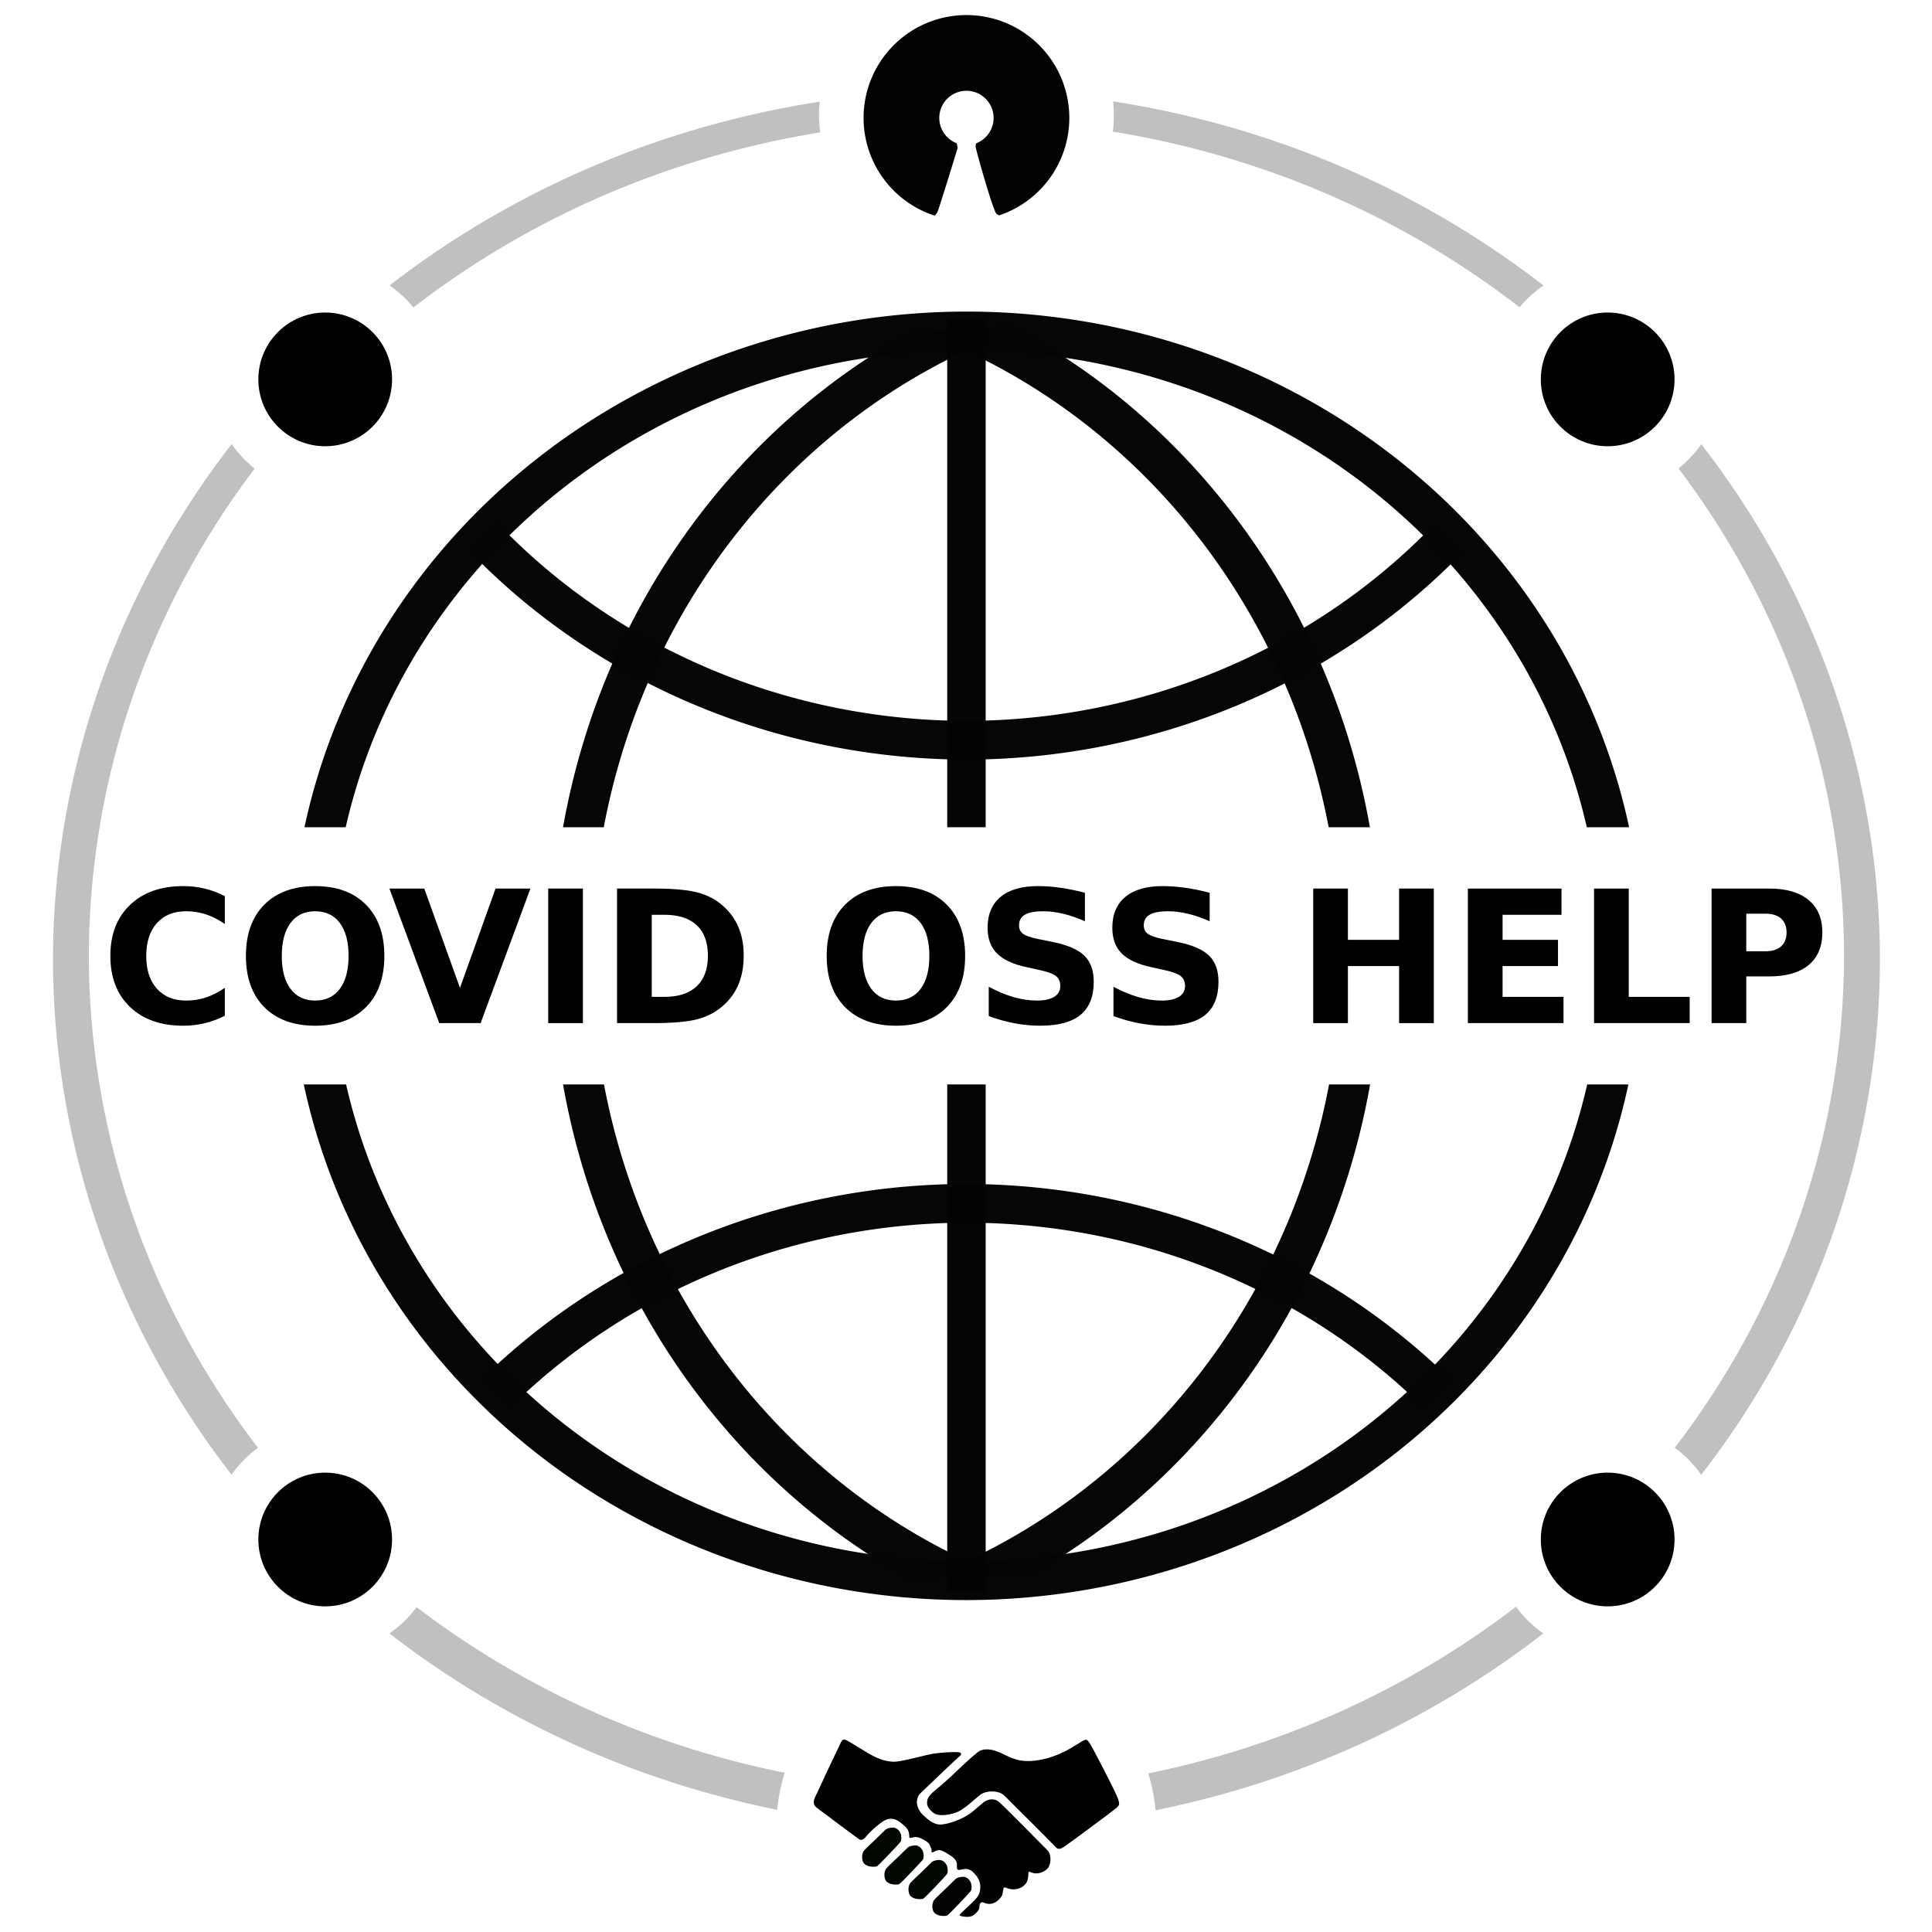 <?xml version="1.0" encoding="UTF-8" standalone="no"?>
<!-- Created with Inkscape (http://www.inkscape.org/) -->

<svg
   xmlns:dc="http://purl.org/dc/elements/1.1/"
   xmlns:cc="http://creativecommons.org/ns#"
   xmlns:rdf="http://www.w3.org/1999/02/22-rdf-syntax-ns#"
   xmlns:svg="http://www.w3.org/2000/svg"
   xmlns="http://www.w3.org/2000/svg"
   xmlns:sodipodi="http://sodipodi.sourceforge.net/DTD/sodipodi-0.dtd"
   xmlns:inkscape="http://www.inkscape.org/namespaces/inkscape"
   version="1.1"
   id="svg2"
   width="1277"
   height="1277"
   viewBox="0 0 1277 1277"
   sodipodi:docname="covid-oss-help.svg"
   inkscape:version="0.92.3 (2405546, 2018-03-11)">
  <defs
     id="defs6" />
  <sodipodi:namedview
     pagecolor="#ffffff"
     bordercolor="#666666"
     borderopacity="1"
     objecttolerance="10"
     gridtolerance="10"
     guidetolerance="10"
     inkscape:pageopacity="0"
     inkscape:pageshadow="2"
     inkscape:window-width="2426"
     inkscape:window-height="1329"
     id="namedview4"
     showgrid="false"
     inkscape:zoom="0.5"
     inkscape:cx="639.46297"
     inkscape:cy="548.98825"
     inkscape:window-x="134"
     inkscape:window-y="55"
     inkscape:window-maximized="1"
     inkscape:current-layer="layer2"
     fit-margin-top="10"
     fit-margin-left="35"
     fit-margin-bottom="10"
     fit-margin-right="35" />
  <g
     inkscape:groupmode="layer"
     id="layer2"
     inkscape:label="balls"
     style="display:inline"
     sodipodi:insensitive="true"
     transform="translate(-29.99,-51.108)">
    <circle
       style="fill:#000101;fill-opacity:1;stroke:none;stroke-width:7.559;stroke-linejoin:round;stroke-miterlimit:4;stroke-dasharray:none;stroke-opacity:1"
       id="path4523"
       cx="1092.62"
       cy="301.871"
       r="44.194" />
    <circle
       style="fill:#000101;fill-opacity:1;stroke:none;stroke-width:7.559;stroke-linejoin:round;stroke-miterlimit:4;stroke-dasharray:none;stroke-opacity:1"
       id="path4523-3"
       cx="1092.62"
       cy="1068.675"
       r="44.194" />
    <circle
       style="fill:#000101;fill-opacity:1;stroke:none;stroke-width:7.559;stroke-linejoin:round;stroke-miterlimit:4;stroke-dasharray:none;stroke-opacity:1"
       id="path4523-3-7"
       cx="244.943"
       cy="1068.675"
       r="44.194" />
    <circle
       style="fill:#000101;fill-opacity:1;stroke:none;stroke-width:7.559;stroke-linejoin:round;stroke-miterlimit:4;stroke-dasharray:none;stroke-opacity:1"
       id="path4523-3-7-5"
       cx="244.943"
       cy="301.871"
       r="44.194" />
  </g>
  <g
     inkscape:groupmode="layer"
     id="layer3"
     inkscape:label="hands"
     sodipodi:insensitive="true"
     transform="translate(-29.99,-51.108)">
    <g
       id="g4652"
       transform="translate(1.319)">
      <path
         inkscape:connector-curvature="0"
         id="path4588"
         d="m 652.8,1300.375 c 0,0 6.617,-6.429 7.553,-7.366 0.936,-0.936 4.744,-1.873 6.554,-1.124 1.81,0.749 2.622,1.935 3.308,3.246 0.687,1.311 0.936,4.557 0.25,5.68 -0.687,1.124 -14.544,15.793 -15.73,16.354 -1.186,0.562 -4.307,0.437 -6.055,-0.25 -1.748,-0.687 -3.183,-1.623 -3.62,-4.245 -0.437,-2.622 0.25,-4.806 1.248,-5.992 0.999,-1.186 6.492,-6.304 6.492,-6.304 z"
         style="fill:#020202;fill-opacity:1;stroke:none;stroke-width:1px;stroke-linecap:butt;stroke-linejoin:miter;stroke-opacity:1" />
      <path
         inkscape:connector-curvature="0"
         id="path4588-3"
         d="m 637.028,1289.254 c 0,0 6.617,-6.429 7.553,-7.366 0.936,-0.936 4.744,-1.873 6.554,-1.124 1.81,0.749 2.622,1.935 3.308,3.246 0.687,1.311 0.936,4.557 0.25,5.68 -0.687,1.124 -14.544,15.793 -15.73,16.354 -1.186,0.562 -4.307,0.437 -6.055,-0.25 -1.748,-0.687 -3.183,-1.623 -3.62,-4.245 -0.437,-2.622 0.25,-4.806 1.248,-5.992 0.999,-1.186 6.492,-6.304 6.492,-6.304 z"
         style="fill:#000600;fill-opacity:1;stroke:none;stroke-width:1px;stroke-linecap:butt;stroke-linejoin:miter;stroke-opacity:1" />
      <path
         inkscape:connector-curvature="0"
         id="path4588-3-5"
         d="m 621.11,1279.641 c 0,0 6.617,-6.429 7.553,-7.366 0.936,-0.936 4.744,-1.873 6.554,-1.124 1.81,0.749 2.622,1.935 3.308,3.246 0.687,1.311 0.936,4.557 0.25,5.68 -0.687,1.124 -14.544,15.793 -15.73,16.354 -1.186,0.562 -4.307,0.437 -6.055,-0.25 -1.748,-0.687 -3.183,-1.623 -3.62,-4.245 -0.437,-2.622 0.25,-4.806 1.248,-5.992 0.999,-1.186 6.492,-6.304 6.492,-6.304 z"
         style="fill:#000600;fill-opacity:1;stroke:none;stroke-width:1px;stroke-linecap:butt;stroke-linejoin:miter;stroke-opacity:1" />
      <path
         inkscape:connector-curvature="0"
         id="path4588-3-5-6"
         d="m 606.379,1267.844 c 0,0 6.617,-6.429 7.553,-7.366 0.936,-0.936 4.744,-1.873 6.554,-1.124 1.81,0.749 2.622,1.935 3.308,3.246 0.687,1.311 0.936,4.557 0.25,5.68 -0.687,1.124 -14.544,15.793 -15.73,16.354 -1.186,0.562 -4.307,0.437 -6.055,-0.25 -1.748,-0.687 -3.183,-1.623 -3.62,-4.245 -0.437,-2.622 0.25,-4.806 1.248,-5.992 0.999,-1.186 6.492,-6.304 6.492,-6.304 z"
         style="fill:#000600;fill-opacity:1;stroke:none;stroke-width:1px;stroke-linecap:butt;stroke-linejoin:miter;stroke-opacity:1" />
      <path
         inkscape:connector-curvature="0"
         id="path4740"
         d="m 657.482,1225.095 c 0,0 16.354,-15.793 19.038,-16.854 2.684,-1.061 6.117,-1.436 11.735,0.687 5.618,2.122 11.236,6.866 22.222,6.117 10.986,-0.749 20.162,-4.994 26.529,-8.801 6.367,-3.808 8.115,-5.243 9.613,-5.181 1.498,0.062 3.87,4.806 7.491,11.735 3.62,6.929 12.609,24.157 13.67,27.59 1.061,3.433 0.811,3.933 -1.373,5.868 -2.185,1.935 -31.835,23.845 -34.207,25.405 -2.372,1.56 -4.057,2.185 -5.68,0.374 -1.623,-1.81 -30.649,-30.774 -34.082,-34.144 -3.433,-3.371 -11.673,-3.62 -15.793,-0.499 -4.12,3.121 -10.612,9.863 -16.354,11.86 -5.743,1.997 -11.111,1.935 -13.358,0.874 -2.247,-1.061 -5.493,-4.37 -5.493,-6.991 0,-2.622 0.312,-4.557 5.493,-8.801 5.181,-4.245 10.549,-9.238 10.549,-9.238 z"
         style="fill:#000000;fill-opacity:1;stroke:none;stroke-width:1px;stroke-linecap:butt;stroke-linejoin:miter;stroke-opacity:1" />
      <path
         sodipodi:nodetypes="cccscscssccccccccccccccccccccsscsccscccsccsccccc"
         inkscape:connector-curvature="0"
         id="path4742"
         d="m 574.682,1223.34 c 0,0 9.137,-19.244 9.887,-20.701 0.75,-1.457 1.633,-2.384 4.105,-1.059 2.472,1.324 12.624,7.901 17.744,10.461 5.12,2.56 9.225,3.443 13.021,3.531 3.796,0.088 14.654,-2.737 22.422,-4.59 7.768,-1.854 20.392,-2.075 21.275,-1.545 0.883,0.53 1.501,1.148 -0.486,2.737 -1.986,1.589 -22.466,21.231 -25.6,24.232 -3.134,3.001 -3.531,9.225 1.589,14.213 5.12,4.988 8.519,6.621 12.094,6.444 3.575,-0.177 14.124,-2.825 21.363,-9.004 7.239,-6.179 6.532,-5.738 8.386,-6.709 1.854,-0.971 5.252,-1.589 7.945,0.353 2.692,1.942 29.882,29.705 32.618,32.442 2.737,2.737 2.428,9.269 0.177,11.829 -2.251,2.56 -5.694,3.487 -8.033,3.399 -2.339,-0.088 -3.708,-1.28 -4.414,-1.059 -0.706,0.221 -0.177,1.28 -0.574,3.708 -0.397,2.428 -0.883,3.973 -3.31,5.87 -2.428,1.898 -5.738,2.251 -8.077,1.898 -2.339,-0.353 -3.31,-1.236 -4.105,-1.103 -0.794,0.132 -0.662,0.044 -1.148,2.825 -0.486,2.781 -0.662,3.09 -2.781,5.252 -2.119,2.163 -4.988,3.178 -7.68,2.648 -2.692,-0.53 -2.648,-1.368 -3.928,-0.75 -1.28,0.618 -1.059,2.692 -1.192,3.619 -0.132,0.927 -1.324,2.957 -4.061,4.855 -2.737,1.898 -8.784,0.53 -8.872,0 -0.088,-0.53 -0.971,0.221 3.575,-4.061 4.546,-4.281 8.166,-7.459 9.225,-10.24 1.059,-2.781 1.589,-7.503 -1.854,-11.917 -3.443,-4.414 -5.884,-5.094 -9.812,-4.079 -3.928,1.015 -2.83,-1.296 -2.994,-3.436 -0.132,-2.03 -1.141,-4.005 -4.761,-6.124 -3.619,-2.119 -5.873,-4.264 -9.181,-2.825 -0.975,0.424 -2.183,1.438 -2.779,0.953 -0.287,-1.192 0.351,-1.483 -0.532,-3.072 -0.883,-1.589 -0.441,-2.472 -3.222,-4.282 -2.781,-1.81 -5.782,-3.31 -8.695,-2.472 -2.913,0.839 -2.163,0.221 -2.383,-1.633 -0.221,-1.854 -0.486,-3.884 -3.752,-6.577 -3.266,-2.692 -5.65,-4.679 -9.975,-3.972 -4.326,0.706 -13.242,9.534 -14.875,11.697 -1.633,2.163 -2.998,2.197 -3.749,2.109 -0.75,-0.088 -24.749,-18.298 -28.589,-21.123 -3.84,-2.825 -1.737,-6.234 0.029,-9.809 1.766,-3.575 5.959,-12.933 5.959,-12.933 z"
         style="fill:#000000;fill-opacity:1;stroke:none;stroke-width:1px;stroke-linecap:butt;stroke-linejoin:miter;stroke-opacity:1" />
    </g>
  </g>
  <g
     inkscape:groupmode="layer"
     id="layer4"
     inkscape:label="oss"
     style="opacity:1"
     sodipodi:insensitive="true"
     transform="translate(-29.99,-51.108)">
    <path
       inkscape:connector-curvature="0"
       id="path4777"
       d="m 668.781,61.064 a 68.003,68.003 0 0 0 -68.003,68.003 68.003,68.003 0 0 0 46.87,64.546 c 0.792,-0.661 1.551,-1.474 2.016,-2.476 1.028,-2.215 12.973,-41.055 13.21,-41.925 0.131,-0.479 -0.108,-1.898 -0.618,-3.443 a 17.95,17.95 0 0 1 -11.425,-16.702 17.95,17.95 0 0 1 17.95,-17.951 17.95,17.95 0 0 1 17.95,17.951 17.95,17.95 0 0 1 -11.474,16.739 c -0.305,0.839 -0.479,1.697 -0.359,2.536 0.396,2.769 11.629,42.715 13.844,44.218 0.47,0.319 1.081,0.609 1.724,0.894 a 68.003,68.003 0 0 0 46.318,-64.387 68.003,68.003 0 0 0 -68.003,-68.003 z"
       style="opacity:1;fill:#000000;fill-opacity:0.992;stroke:none;stroke-width:6.819;stroke-linejoin:round;stroke-miterlimit:4;stroke-dasharray:none;stroke-opacity:1" />
  </g>
  <g
     inkscape:groupmode="layer"
     id="layer7"
     inkscape:label="outer_circle"
     style="display:inline"
     sodipodi:insensitive="true"
     transform="translate(-29.99,-51.108)">
    <path
       style="opacity:1;fill:#bfbfbf;fill-opacity:0.992;stroke:none;stroke-width:14.807;stroke-linejoin:round;stroke-miterlimit:4;stroke-dasharray:none;stroke-opacity:1"
       d="m 765.713,118.135 a 97.458,97.458 0 0 1 0.525,9.205 97.458,97.458 0 0 1 -0.693,10.781 580.068,552.596 0 0 1 268.877,116.141 75.268,75.268 0 0 1 15.766,-14.463 603.791,575.195 0 0 0 -284.475,-121.664 z m -193.939,0.203 a 603.791,575.195 0 0 0 -284.291,121.443 75.268,75.268 0 0 1 15.721,14.584 580.068,552.596 0 0 1 268.916,-115.734 97.458,97.458 0 0 1 -0.795,-11.291 97.458,97.458 0 0 1 0.449,-9.002 z M 183.115,344.646 A 603.791,575.195 0 0 0 64.99,685.273 603.791,575.195 0 0 0 183.064,1025.857 75.268,75.268 0 0 1 200.527,1008.059 580.068,552.596 0 0 1 88.713,682.887 580.068,552.596 0 0 1 198.316,360.811 75.268,75.268 0 0 1 183.115,344.646 Z m 971.383,0.041 a 75.268,75.268 0 0 1 -15.059,16.039 580.068,552.596 0 0 1 109.41,322.16 580.068,552.596 0 0 1 -111.904,325.141 75.268,75.268 0 0 1 17.502,17.871 603.791,575.195 0 0 0 118.125,-340.625 A 603.791,575.195 0 0 0 1154.498,344.688 Z m -122.465,768.406 a 580.068,552.596 0 0 1 -243.041,110.164 125.706,125.706 0 0 1 4.816,24.381 603.791,575.195 0 0 0 256.272,-116.875 75.268,75.268 0 0 1 -18.047,-17.67 z m -726.68,0.268 a 75.268,75.268 0 0 1 -17.977,17.385 603.791,575.195 0 0 0 256.309,116.578 125.706,125.706 0 0 1 4.971,-24.486 580.068,552.596 0 0 1 -243.303,-109.477 z"
       id="path4790"
       inkscape:connector-curvature="0" />
  </g>
  <g
     inkscape:groupmode="layer"
     id="layer8"
     inkscape:label="globe"
     transform="translate(-29.99,-51.108)">
    <g
       id="g5185">
      <path
         inkscape:connector-curvature="0"
         id="path4790-0-6-2-6"
         d="M 668.781,833.686 A 447.011,425.841 0 0 0 349.037,962.021 L 368.125,980.533 A 420.138,400.24 0 0 1 668.781,859.285 420.138,400.24 0 0 1 970.988,981.562 l 18.27,-18.27 A 447.011,425.841 0 0 0 668.781,833.686 Z"
         style="display:inline;opacity:1;fill:#050505;fill-opacity:0.992;stroke:none;stroke-width:10.962;stroke-linejoin:round;stroke-miterlimit:4;stroke-dasharray:none;stroke-opacity:1" />
      <path
         id="path4790-0-6"
         d="M 668.781,257.047 A 447.011,425.841 0 0 0 231.248,597.887 h 27.24 A 420.138,400.24 0 0 1 668.781,282.646 420.138,400.24 0 0 1 1078.809,597.887 h 27.967 A 447.011,425.841 0 0 0 668.781,257.047 Z M 230.787,767.887 A 447.011,425.841 0 0 0 668.781,1108.726 447.011,425.841 0 0 0 1106.314,767.887 h -27.24 A 420.138,400.24 0 0 1 668.781,1083.127 420.138,400.24 0 0 1 258.754,767.887 Z"
         style="display:inline;opacity:1;fill:#050505;fill-opacity:0.992;stroke:none;stroke-width:10.962;stroke-linejoin:round;stroke-miterlimit:4;stroke-dasharray:none;stroke-opacity:1"
         inkscape:connector-curvature="0" />
      <path
         inkscape:connector-curvature="0"
         id="path4790-0-6-2"
         d="m 357.912,395.908 -16.789,20.322 A 447.011,425.841 0 0 0 668.781,553.18 447.011,425.841 0 0 0 996.008,416.91 L 977.344,398.248 A 420.138,400.24 0 0 1 668.781,527.58 420.138,400.24 0 0 1 357.912,395.908 Z"
         style="display:inline;opacity:1;fill:#050505;fill-opacity:0.992;stroke:none;stroke-width:10.962;stroke-linejoin:round;stroke-miterlimit:4;stroke-dasharray:none;stroke-opacity:1" />
      <path
         id="path4790-0-6-2-1"
         d="M 636.76,268.051 A 444.128,466.207 0 0 0 402.141,597.887 h 26.93 A 417.428,438.18 0 0 1 689.879,273.547 Z M 402.137,767.887 A 444.128,466.207 0 0 0 630.797,1094.644 L 689.25,1091.595 A 417.428,438.18 0 0 1 429.217,767.887 Z"
         style="display:inline;opacity:1;fill:#050505;fill-opacity:0.992;stroke:none;stroke-width:11.433;stroke-linejoin:round;stroke-miterlimit:4;stroke-dasharray:none;stroke-opacity:1"
         inkscape:connector-curvature="0" />
      <path
         id="path4790-0-6-2-1-0"
         d="m 697.463,265.937 -53.186,6.693 a 417.428,438.18 0 0 1 263.904,325.256 h 27.275 A 444.128,466.207 0 0 0 697.463,265.937 Z m 211.006,501.949 a 417.428,438.18 0 0 1 -263.309,325.221 l 65.533,-0.4 A 444.128,466.207 0 0 0 935.592,767.887 Z"
         style="display:inline;opacity:1;fill:#050505;fill-opacity:0.992;stroke:none;stroke-width:11.433;stroke-linejoin:round;stroke-miterlimit:4;stroke-dasharray:none;stroke-opacity:1"
         inkscape:connector-curvature="0" />
      <path
         inkscape:connector-curvature="0"
         id="rect5146"
         d="m 656.07,261.982 v 335.904 h 25.423 v -335.904 z m 0,505.904 v 335.904 h 25.423 V 767.887 Z"
         style="opacity:1;fill:#040404;fill-opacity:0.992;stroke:none;stroke-width:6.398;stroke-linejoin:round;stroke-miterlimit:4;stroke-dasharray:none;stroke-opacity:1" />
    </g>
    <g
       aria-label="COVID OSS HELP"
       transform="matrix(3.05,0,0,3.05,1983.725,-522.826)"
       style="font-style:normal;font-variant:normal;font-weight:bold;font-stretch:normal;font-size:40.001px;line-height:1.25;font-family:sans-serif;-inkscape-font-specification:'sans-serif, Bold';font-variant-ligatures:normal;font-variant-caps:normal;font-variant-numeric:normal;font-feature-settings:normal;text-align:start;letter-spacing:0px;word-spacing:0px;writing-mode:lr-tb;text-anchor:start;fill:#000000;fill-opacity:1;stroke:none"
       id="flowRoot5187">
      <path
         d="m -591.847,408.292 q -2.07,1.074 -4.317,1.621 -2.246,0.547 -4.688,0.547 -7.285,0 -11.543,-4.063 -4.258,-4.082 -4.258,-11.055 0,-6.992 4.258,-11.055 4.258,-4.082 11.543,-4.082 2.441,0 4.688,0.547 2.246,0.547 4.317,1.621 v 6.035 q -2.09,-1.426 -4.121,-2.09 -2.031,-0.664 -4.277,-0.664 -4.024,0 -6.328,2.578 -2.305,2.578 -2.305,7.11 0,4.512 2.305,7.09 2.305,2.578 6.328,2.578 2.246,0 4.277,-0.664 2.031,-0.664 4.121,-2.09 z"
         id="path5199"
         inkscape:connector-curvature="0" />
      <path
         d="m -572.276,385.655 q -3.438,0 -5.332,2.539 -1.895,2.539 -1.895,7.149 0,4.59 1.895,7.129 1.895,2.539 5.332,2.539 3.457,0 5.352,-2.539 1.895,-2.539 1.895,-7.129 0,-4.61 -1.895,-7.149 -1.895,-2.539 -5.352,-2.539 z m 0,-5.449 q 7.032,0 11.016,4.024 3.985,4.024 3.985,11.114 0,7.071 -3.985,11.094 -3.985,4.024 -11.016,4.024 -7.012,0 -11.016,-4.024 -3.985,-4.024 -3.985,-11.094 0,-7.09 3.985,-11.114 4.004,-4.024 11.016,-4.024 z"
         id="path5201"
         inkscape:connector-curvature="0" />
      <path
         d="m -556.181,380.733 h 7.559 l 7.735,21.524 7.715,-21.524 h 7.559 l -10.801,29.161 h -8.965 z"
         id="path5203"
         inkscape:connector-curvature="0" />
      <path
         d="m -521.766,380.733 h 7.52 v 29.161 h -7.52 z"
         id="path5205"
         inkscape:connector-curvature="0" />
      <path
         d="m -499.324,386.416 v 17.794 h 2.695 q 4.61,0 7.031,-2.285 2.442,-2.285 2.442,-6.641 0,-4.336 -2.422,-6.602 -2.422,-2.266 -7.051,-2.266 z m -7.52,-5.684 h 7.93 q 6.641,0 9.883,0.957 3.262,0.938 5.586,3.203 2.051,1.973 3.047,4.551 0.996,2.578 0.996,5.84 0,3.301 -0.996,5.899 -0.996,2.578 -3.047,4.551 -2.344,2.266 -5.625,3.223 -3.281,0.938 -9.844,0.938 h -7.93 z"
         id="path5207"
         inkscape:connector-curvature="0" />
      <path
         d="m -446.412,385.655 q -3.438,0 -5.332,2.539 -1.895,2.539 -1.895,7.149 0,4.59 1.895,7.129 1.895,2.539 5.332,2.539 3.457,0 5.352,-2.539 1.895,-2.539 1.895,-7.129 0,-4.61 -1.895,-7.149 -1.895,-2.539 -5.352,-2.539 z m 0,-5.449 q 7.032,0 11.016,4.024 3.985,4.024 3.985,11.114 0,7.071 -3.985,11.094 -3.985,4.024 -11.016,4.024 -7.012,0 -11.016,-4.024 -3.985,-4.024 -3.985,-11.094 0,-7.09 3.985,-11.114 4.004,-4.024 11.016,-4.024 z"
         id="path5209"
         inkscape:connector-curvature="0" />
      <path
         d="m -405.453,381.651 v 6.172 q -2.402,-1.074 -4.688,-1.621 -2.285,-0.547 -4.317,-0.547 -2.695,0 -3.985,0.742 -1.289,0.742 -1.289,2.305 0,1.172 0.859,1.836 0.879,0.645 3.164,1.113 l 3.203,0.645 q 4.863,0.977 6.914,2.969 2.051,1.992 2.051,5.664 0,4.824 -2.871,7.188 -2.852,2.344 -8.731,2.344 -2.774,0 -5.567,-0.527 -2.793,-0.527 -5.586,-1.563 v -6.348 q 2.793,1.484 5.391,2.246 2.617,0.742 5.039,0.742 2.461,0 3.77,-0.82 1.309,-0.82 1.309,-2.344 0,-1.367 -0.898,-2.109 -0.879,-0.742 -3.535,-1.328 l -2.91,-0.645 q -4.375,-0.938 -6.406,-2.988 -2.012,-2.051 -2.012,-5.528 0,-4.356 2.813,-6.699 2.813,-2.344 8.086,-2.344 2.402,0 4.942,0.371 2.539,0.352 5.254,1.074 z"
         id="path5211"
         inkscape:connector-curvature="0" />
      <path
         d="m -378.421,381.651 v 6.172 q -2.402,-1.074 -4.688,-1.621 -2.285,-0.547 -4.317,-0.547 -2.695,0 -3.985,0.742 -1.289,0.742 -1.289,2.305 0,1.172 0.859,1.836 0.879,0.645 3.164,1.113 l 3.203,0.645 q 4.863,0.977 6.914,2.969 2.051,1.992 2.051,5.664 0,4.824 -2.871,7.188 -2.852,2.344 -8.731,2.344 -2.774,0 -5.567,-0.527 -2.793,-0.527 -5.586,-1.563 v -6.348 q 2.793,1.484 5.391,2.246 2.617,0.742 5.039,0.742 2.461,0 3.77,-0.82 1.309,-0.82 1.309,-2.344 0,-1.367 -0.898,-2.109 -0.879,-0.742 -3.535,-1.328 l -2.91,-0.645 q -4.375,-0.938 -6.406,-2.988 -2.012,-2.051 -2.012,-5.528 0,-4.356 2.813,-6.699 2.813,-2.344 8.086,-2.344 2.402,0 4.942,0.371 2.539,0.352 5.254,1.074 z"
         id="path5213"
         inkscape:connector-curvature="0" />
      <path
         d="m -355.979,380.733 h 7.52 v 11.114 h 11.094 v -11.114 h 7.52 v 29.161 h -7.52 v -12.364 h -11.094 v 12.364 h -7.52 z"
         id="path5215"
         inkscape:connector-curvature="0" />
      <path
         d="m -322.462,380.733 h 20.294 v 5.684 h -12.774 v 5.43 h 12.012 v 5.684 h -12.012 v 6.68 h 13.204 v 5.684 h -20.723 z"
         id="path5217"
         inkscape:connector-curvature="0" />
      <path
         d="m -295.118,380.733 h 7.52 v 23.477 h 13.204 v 5.684 h -20.723 z"
         id="path5219"
         inkscape:connector-curvature="0" />
      <path
         d="m -269.648,380.733 h 12.481 q 5.567,0 8.535,2.481 2.988,2.461 2.988,7.031 0,4.59 -2.988,7.071 -2.969,2.461 -8.535,2.461 h -4.961 v 10.118 h -7.52 z m 7.52,5.449 v 8.145 h 4.16 q 2.188,0 3.379,-1.055 1.191,-1.074 1.191,-3.027 0,-1.953 -1.191,-3.008 -1.191,-1.055 -3.379,-1.055 z"
         id="path5221"
         inkscape:connector-curvature="0" />
    </g>
  </g>
</svg>
